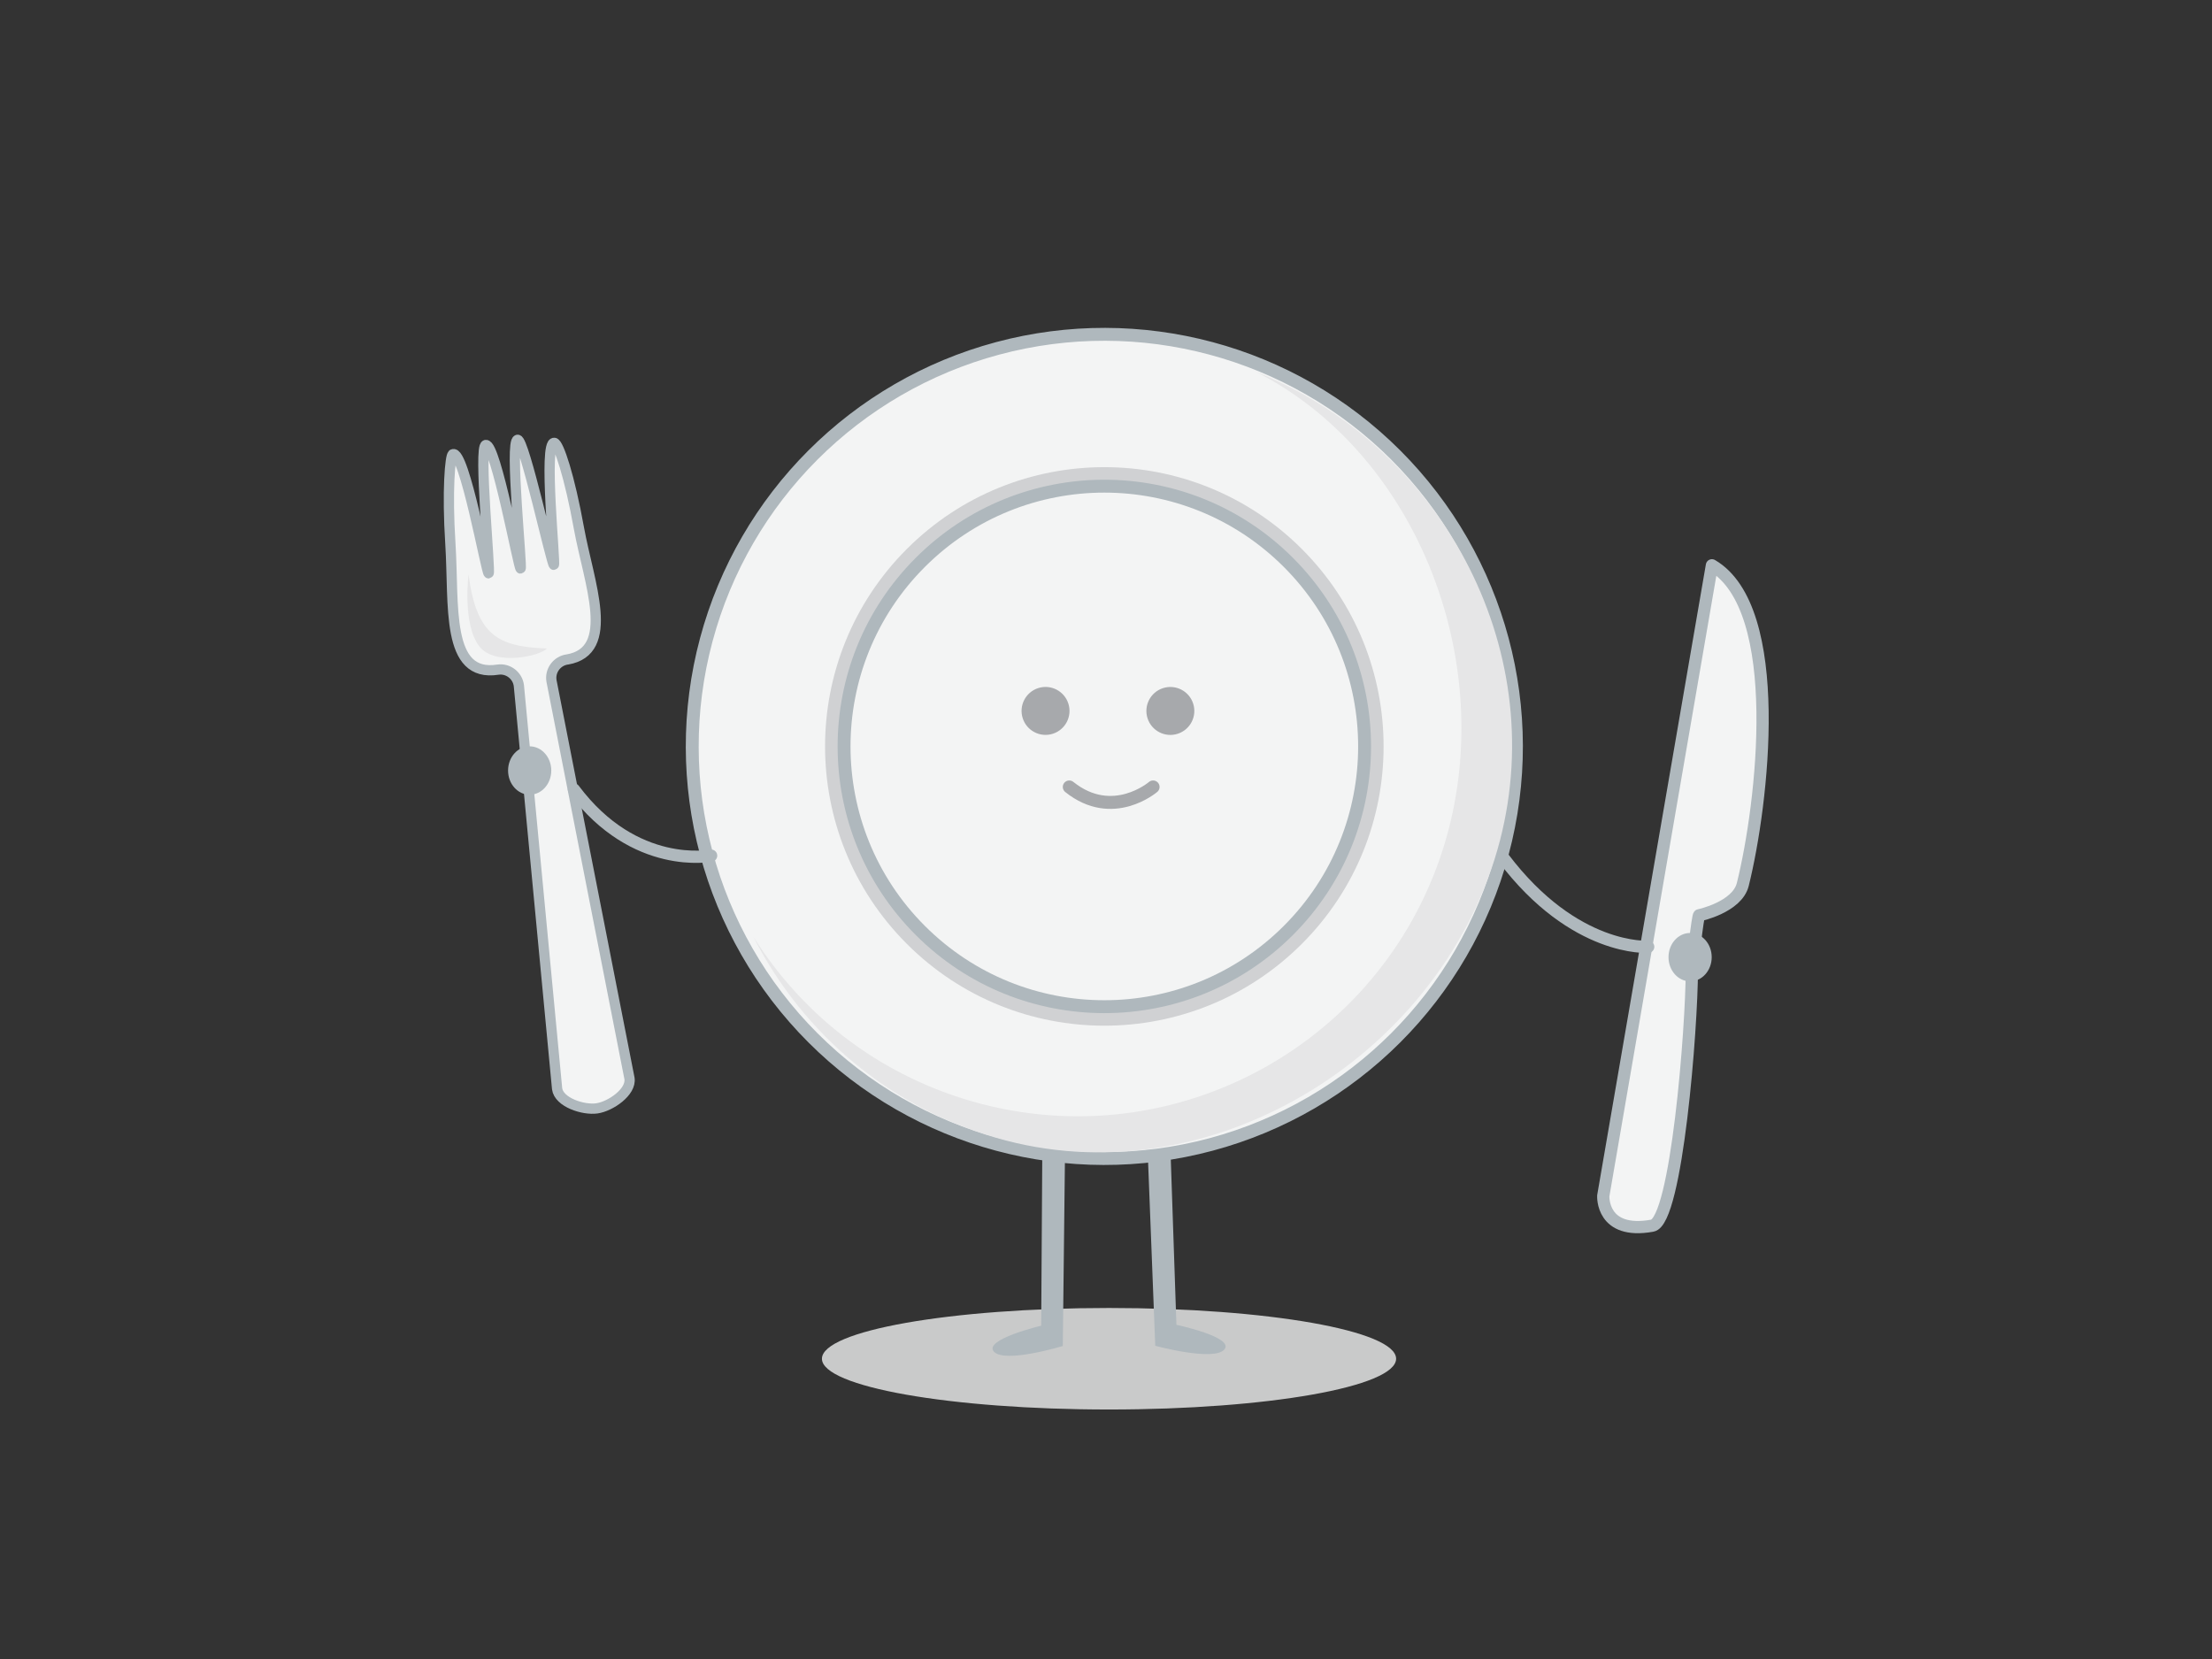 <?xml version="1.0" encoding="utf-8"?>
<!-- Generator: Adobe Illustrator 25.4.1, SVG Export Plug-In . SVG Version: 6.00 Build 0)  -->
<svg version="1.1" id="Layer_1" xmlns="http://www.w3.org/2000/svg" xmlns:xlink="http://www.w3.org/1999/xlink" x="0px" y="0px"
	 viewBox="0 0 1024 768" style="enable-background:new 0 0 1024 768;" xml:space="preserve">
<rect x="0" y="0" width="1024" height="768" fill="#333333" stroke="none"/>
<style type="text/css">
	.st0{opacity:0.78;fill:#F3F4F4;}
	.st1{fill:#F3F4F4;stroke:#AFB8BD;stroke-width:5.971;stroke-linecap:round;stroke-linejoin:round;stroke-miterlimit:10;}
	.st2{fill:#D0D1D3;}
	.st3{fill:#E6E6E7;}
	.st4{fill:#F3F4F4;stroke:#AFB8BD;stroke-width:4.743;stroke-linecap:round;stroke-linejoin:round;stroke-miterlimit:10;}
	.st5{fill:#F3F4F4;stroke:#AFB8BD;stroke-width:5.665;stroke-linecap:round;stroke-linejoin:round;stroke-miterlimit:10;}
	.st6{fill:#A7A9AC;}
	.st7{fill:none;stroke:#AFB8BD;stroke-width:5.665;stroke-linecap:round;stroke-linejoin:round;stroke-miterlimit:10;}
	.st8{fill:#AFB8BD;}
	.st9{fill:none;stroke:#A7A9AC;stroke-width:6;stroke-linecap:round;stroke-linejoin:round;stroke-miterlimit:10;}
</style>
<g>
	<ellipse class="st0" cx="513.4" cy="629" rx="132.9" ry="23.5"/>
	<g>
		<g>
			
				<ellipse transform="matrix(0.707 -0.707 0.707 0.707 -94.529 462.762)" class="st1" cx="511.3" cy="345.5" rx="190.8" ry="190.8"/>
			
				<ellipse transform="matrix(0.707 -0.707 0.707 0.707 -94.529 462.763)" class="st2" cx="511.3" cy="345.5" rx="129.3" ry="129.3"/>
			
				<ellipse transform="matrix(0.707 -0.707 0.707 0.707 -94.529 462.762)" class="st1" cx="511.3" cy="345.5" rx="120.5" ry="120.5"/>
			<path class="st3" d="M581.4,172.1c72.7,37,110.6,129.8,89.2,211.9c-24.7,94.8-121.6,151.7-216.4,127
				c-45.5-11.9-82.3-40.4-105.4-77.3c22.9,45.1,64.2,80.5,117,94.3c97.7,25.5,203.2-41.3,228.6-139
				C717.7,298.8,665.9,205.8,581.4,172.1z"/>
		</g>
	</g>
	<g>
		<g>
			<path class="st4" d="M256.6,205c-5.2-0.5,0.7,56.4-0.2,56.5c-1,0.1-13.8-58.4-16.8-57.9c-3.8,0.6,2.3,59.5,1.4,59.6
				c-0.9,0.1-11.5-57.9-16.1-57.2c-3.5,0.5,2.3,59.3,1.3,59.4c-1,0.2-11.3-57.7-16.6-55.1c-1.2,0.6-2.7,16.9-1.1,41.5
				c1.8,28.4-2.3,62,22,58.2l0,0c4.7-0.7,9.1,2.7,9.7,7.4L257.9,504c0.8,6.3,12.1,10,18.4,9.1c6.3-0.9,16.1-7.6,15.1-13.9l-36.1-184
				c-0.8-4.7,2.5-9.2,7.2-9.9l0.1,0c22.9-3.9,10-35.5,5.4-60.8C263.7,220.6,258.6,205.2,256.6,205z"/>
		</g>
		<path class="st3" d="M216.9,265.9c0,0-2.9,22.9,4.9,33.2c7.3,9.6,28.7,4.4,31.4,1.1C230.8,299.4,220.6,294.4,216.9,265.9z"/>
	</g>
	<path class="st5" d="M792.5,261.7l-50.3,291.9c0,0-1,18.1,22.7,13.8c11.3-2,18.3-92,18.3-118.1c0-0.8,2.8-26.1,3.4-25.6
		c0,0,17.6-3.7,20.2-14.3C816,372.4,826.7,281.7,792.5,261.7z"/>
	<g>
		<g>
			
				<ellipse transform="matrix(0.952 -0.305 0.305 0.952 -77.324 163.483)" class="st6" cx="484.2" cy="329.1" rx="11.1" ry="11.1"/>
			
				<ellipse transform="matrix(0.952 -0.305 0.305 0.952 -74.566 181.126)" class="st6" cx="542" cy="329.1" rx="11.1" ry="11.1"/>
		</g>
	</g>
	<path class="st7" d="M329.2,396.1c0,0-35.3,7.1-63.5-30.6"/>
	<path class="st8" d="M493,535.8l-10.5-1.5l-0.5,79.4c0,0-26.9,6.4-21.9,12c5,5.6,31.9-2.6,31.9-2.6L493,535.8z"/>
	<path class="st8" d="M531.4,535.7l10.5-1.8l2.7,79.4c0,0,27,5.7,22.2,11.4c-4.8,5.7-32-1.7-32-1.7L531.4,535.7z"/>
	<ellipse class="st8" cx="245.2" cy="356.7" rx="10" ry="11.2"/>
	<ellipse class="st8" cx="782.4" cy="443.1" rx="10" ry="11.2"/>
	<path class="st7" d="M696,397.2c32.9,43.5,67,41.1,67,41.1"/>
	<path class="st9" d="M495,364.3c20.1,16.1,38.8,0,38.8,0"/>
</g>
</svg>
